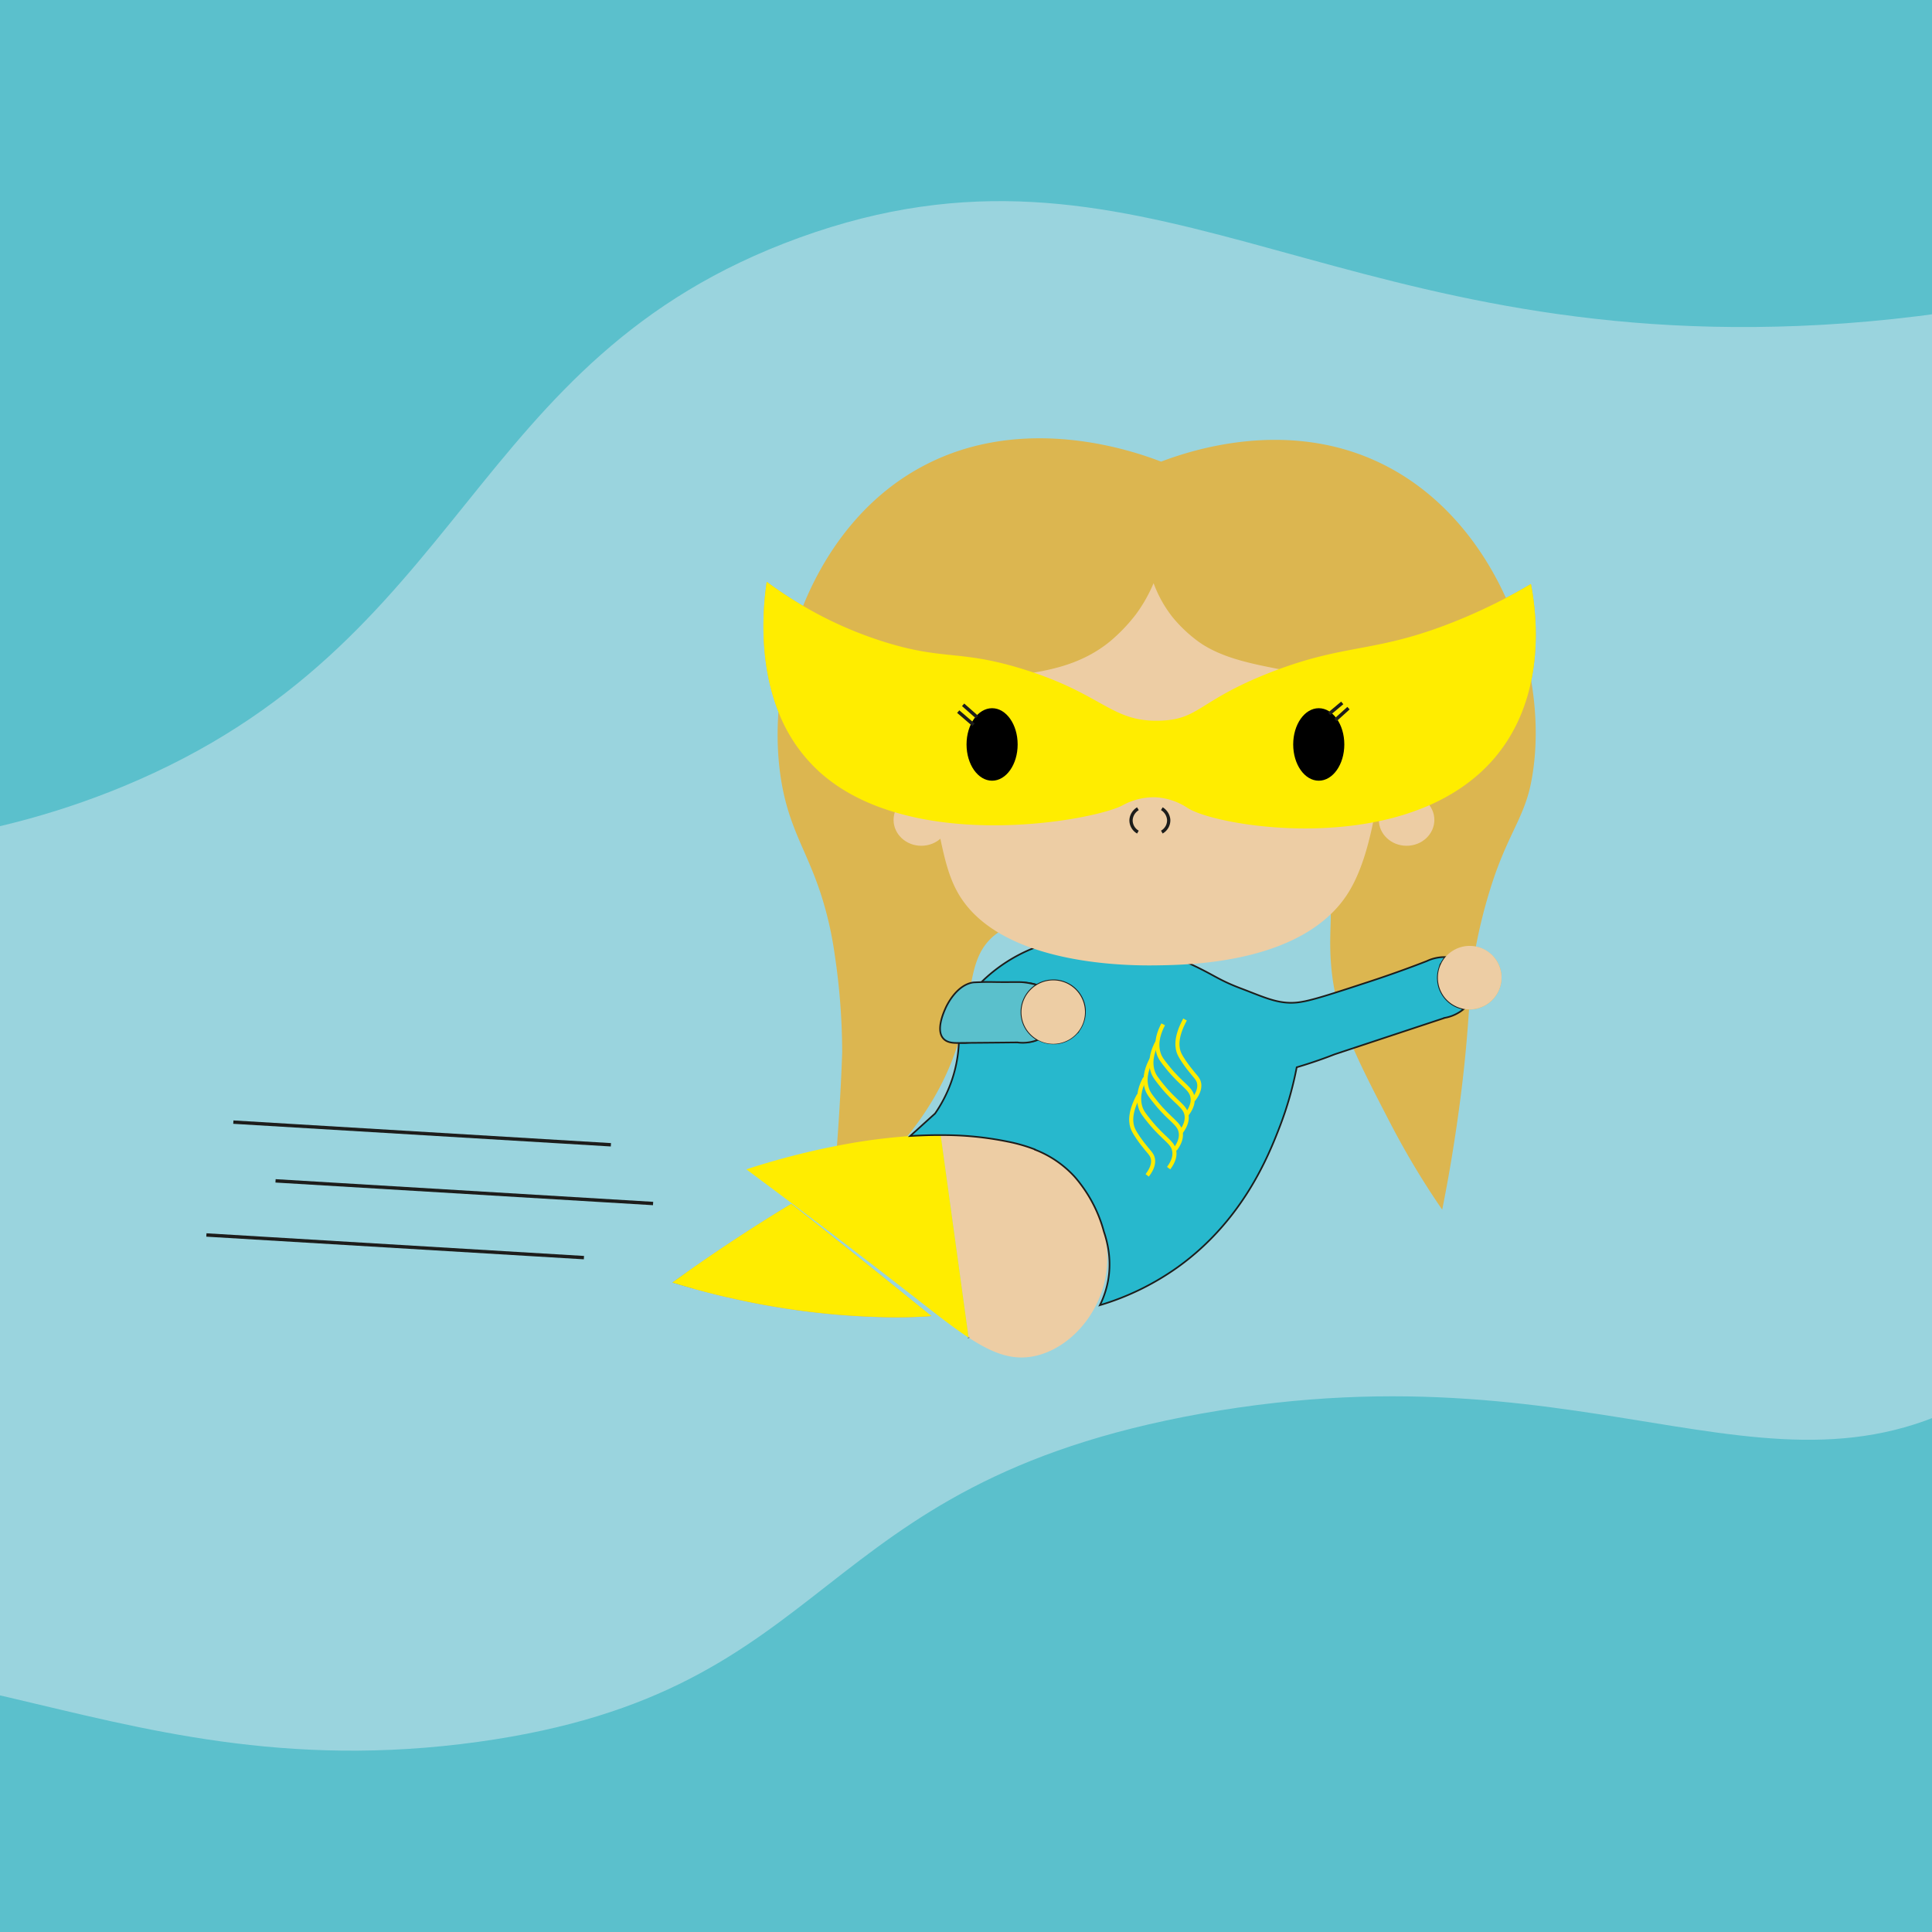 <svg xmlns="http://www.w3.org/2000/svg" width="415mm" height="415mm" viewBox="0 0 1176.38 1176.38">
  <rect x="0" y="0" width="1176.38" height="1176.38" fill="#808080" stroke="none"/>
  <defs>
    <style>
      .cls-1 {
        fill: #fff;
        opacity: 0.11;
      }

      .cls-2, .cls-9 {
        fill: #5ac0cc;
      }

      .cls-3 {
        fill: #dcb650;
      }

      .cls-4 {
        fill: #9ad4de;
      }

      .cls-10, .cls-11, .cls-12, .cls-5 {
        fill: none;
      }

      .cls-11, .cls-12, .cls-5, .cls-8, .cls-9 {
        stroke: #1d1d1b;
      }

      .cls-10, .cls-11, .cls-12, .cls-5, .cls-8, .cls-9 {
        stroke-miterlimit: 10;
      }

      .cls-6 {
        fill: #edcda4;
      }

      .cls-7 {
        fill: #ffed00;
      }

      .cls-8 {
        fill: #27b8cd;
      }

      .cls-10 {
        stroke: #ffed00;
        stroke-width: 2.48px;
      }

      .cls-11 {
        stroke-width: 2px;
      }

      .cls-12 {
        stroke-width: 2.06px;
      }

      .cls-13 {
        fill: #5bc0cc;
      }
    </style>
  </defs>
  <g id="Layer_2" data-name="Layer 2">
    <g>
      <g>
        <path class="cls-1" d="M666,423.48q.39-98.55.26-197.11c0-4.08-5.74,1.91-5.81,2q-3.51,3.71-6.68,7.71a9.26,9.26,0,0,0-2.67,4.69V379.22q.29,14.68-.29,29.35-.37,14-1,27.93c-.15,4,5.69-1.27,5.93-1.48q3.78-3.37,7.24-7.09A9.21,9.21,0,0,0,666,423.48Z"/>
        <path class="cls-1" d="M668.71,415.33c.07-32.79.22-65.58.22-98.38q0-49.44,0-98.9c0-4.3-6.39,2-6.62,2.22q-4.44,4.09-8.55,8.5a12.67,12.67,0,0,0-3.7,5.16v98.9q0,19.79,0,39.57.28,14.6-.42,29.18-.51,13.83-1,27.65c-.16,4.17,6.25-1.18,6.76-1.55q4.75-3.62,9.23-7.59A12.35,12.35,0,0,0,668.71,415.33Z"/>
        <path class="cls-1" d="M670.64,422.19c.09-32.78.24-65.56.24-98.35V225c0-4.67-6.84,3.63-6.55,3.3q-4.16,4.89-8,10.06a14,14,0,0,0-3.3,5.88v98.9q0,19.79,0,39.56.28,14.66-.44,29.27-.52,13.95-1.14,27.9c-.2,4.57,6.91-2.89,6.76-2.74,3-3,5.88-6.11,8.65-9.33A13.79,13.79,0,0,0,670.64,422.19Z"/>
        <path class="cls-1" d="M679.06,425.91c-.19-32.68,0-65.35,0-98V229a1.89,1.89,0,0,0-3-1.66,15.62,15.62,0,0,0-2.51,3.62,15.37,15.37,0,0,0-1.69,4.06c0,65.4.28,130.82-.26,196.22a1.91,1.91,0,0,0,2.9,1.88,20.11,20.11,0,0,0,4.64-7.19Z"/>
        <path class="cls-1" d="M677.42,421.15c.51-65.8.29-131.61.29-197.41a1.21,1.21,0,0,0-1.72-1.09,8.83,8.83,0,0,0-3.65,3.78q-2.85,4.08-5.31,8.38a8.81,8.81,0,0,0-1.86,4.92v98.9q0,19.77,0,39.56.24,14.7-.31,29.41-.35,14.07-1.06,28.15a1.22,1.22,0,0,0,1.62,1.23,8.62,8.62,0,0,0,3.9-3.4q3.12-3.74,5.89-7.76A8.48,8.48,0,0,0,677.42,421.15Z"/>
        <path class="cls-1" d="M665.55,411c-.35-32.72-.15-65.44-.15-98.16q0-49.46,0-98.9a2.12,2.12,0,0,0-1.29-1.58,2.67,2.67,0,0,0-2.55.72c-1.67,1-4.83,3.08-4.83,5.31,0,65.32.24,130.64-.24,196a2.12,2.12,0,0,0,1.09,1.72,2.62,2.62,0,0,0,2.6-.4,23.44,23.44,0,0,0,3.9-2.49A2.6,2.6,0,0,0,665.55,411Z"/>
        <path class="cls-1" d="M662.44,420.56l.79-19.66q.16-14.77.12-29.54,0-24.72,0-49.45V223a1.51,1.51,0,0,0-1.44-1.43,4.75,4.75,0,0,0-3.28,1.8,51.61,51.61,0,0,0-4.89,4.92,4.75,4.75,0,0,0-1.78,3.29q0,49.46,0,98.9,0,19.78,0,39.56.18,14.73-.14,29.46A199.6,199.6,0,0,1,650,428.19a1.5,1.5,0,0,0,1.3,1.57,5,5,0,0,0,3.51-1.53,53.8,53.8,0,0,0,5.48-4.51A4.91,4.91,0,0,0,662.44,420.56Z"/>
        <path class="cls-1" d="M672.11,426.73c-.8-32.51-.39-65.06-.39-97.59v-98.9a2.13,2.13,0,0,0-2.86-2,9.08,9.08,0,0,0-2.26,2.48,9.26,9.26,0,0,0-1.51,3v98.9c0,32.32-.29,64.65.22,97a2.16,2.16,0,0,0,2.69,2.18,12,12,0,0,0,4.11-5.09Z"/>
        <path class="cls-1" d="M676,413.28c.37-65.81.24-131.62.25-197.43,0-1-.55-1.46-1.56-1.31a9.37,9.37,0,0,0-4.23,3.41q-3.45,3.78-6.57,7.85a9.38,9.38,0,0,0-2.6,4.76v98.9q0,19.77,0,39.55.25,14.65-.39,29.28-.45,13.88-1.09,27.74c-.17,4,5.64-1.17,5.9-1.39q3.8-3.33,7.25-7A9,9,0,0,0,676,413.28Z"/>
        <path class="cls-1" d="M665.28,425.35l.94-18.88q.07-14.78,0-29.56,0-24.74,0-49.46v-98.9a1.81,1.81,0,0,0-.63-1.94,1.84,1.84,0,0,0-2-.27,19.11,19.11,0,0,0-5.28,6.35V371.15q.07,14.78,0,29.56a187.26,187.26,0,0,1-1.85,30.65,1.93,1.93,0,0,0,1.44,1.43,3,3,0,0,0,2.63-1.15C662.39,430.2,665.16,427.86,665.28,425.35Z"/>
        <path class="cls-1" d="M673,409.94c.55-65.81.28-131.62.28-197.43a1.36,1.36,0,0,0-1.42-1.46,6.09,6.09,0,0,0-3.73,2.15,70.67,70.67,0,0,0-5.75,5.6,6,6,0,0,0-2.26,3.66v98.9q0,19.78,0,39.56.21,14.67-.25,29.34-.27,13.88-.86,27.75c-.12,3.3,4.22.56,5.12,0a65.61,65.61,0,0,0,6.26-4.75A5.85,5.85,0,0,0,673,409.94Z"/>
        <path class="cls-1" d="M664.3,413.35l-.7-18.69,0,.92c.19-59.35.06-118.71.06-178.06,0-1.26-.7-2.75-2.24-2.64a7.29,7.29,0,0,0-2.52,1.54,7,7,0,0,0-1.92,2.24q0,54.39,0,108.78c0,16.49,0,33,0,49.45l-.08,19.8q.15,9.36.73,18.69a3,3,0,0,0,1.14,1.69,1.73,1.73,0,0,0,2-.08C662.22,416.39,664.36,415.1,664.3,413.35Z"/>
      </g>
      <path class="cls-2" d="M409.38,780.92c11.66,3.57,22.89,6.55,33.63,9l.18,0V757.47l-.34.22Q426.68,768.47,409.38,780.92Z"/>
      <path class="cls-3" d="M417.89,774.69c36.13,118.54,541,131.14,592.66-5.43,22.45-59.36-57.81-101.83-46.42-231.47,7.19-81.81,39.1-102.24,28.51-169.3-8.28-52.42-46.53-115.11-113.34-137.85-68.62-23.35-130.17,7.23-142.06,13.42-52.15-19.57-120.82-35.1-175.46-5C480.47,283.74,437,364.25,435.22,431.4c-1.88,68.71,36.14,78.77,38.58,153.47C477.25,690.51,403,725.86,417.89,774.69Z"/>
      <path class="cls-4" d="M-128.33-20.79V-208.24h1733v100.37h67V1221.84H1375.1v251.32H965v-93.44H443.19v4.89H-473.89V-20.79ZM714.31,583.86a96.53,96.53,0,0,0,16.25-1.35c43.93-7.41,64-42.39,75.8-36.55,6.89,3.44,2.25,16.61,4.06,40.61,2.43,32.31,14.39,55.38,36.13,97.32a495,495,0,0,0,31.6,52.67c3.39-16.89,8-42.38,11.85-73.73,2.63-21.75,3.62-36,4.49-48.15a19,19,0,0,0,6.45-1,19.42,19.42,0,0,0,12.37-24.45,18.85,18.85,0,0,0-2.76-5.35,20.65,20.65,0,0,0-11.89-7.54,313.56,313.56,0,0,1,8.81-35.26c10-32.19,20.35-42.68,24.66-63.92,3.88-19.12,3.92-40.72.22-62.6v0c5.43-26.33,1.5-50.32-.18-59-4,2.36-9.08,5.29-15.24,8.52-15.89-35.15-42.12-66.27-78.29-83-55.75-25.85-112.74-7.17-131.66,0-16.69-6.42-83.49-29.91-144.82,2.64C527.53,302,503.25,333.72,489,368.9a245.87,245.87,0,0,1-22.13-14.63c-1.7,11.5-5.82,46.39,7.12,79.1h0c-1.34,18.78,0,36.93,3.95,53,5.51,22.4,14.8,35.62,22.36,59.52a216.53,216.53,0,0,1,7.93,35.27A403.64,403.64,0,0,1,512.8,641q-.69,19.38-2,39.64Q509,709,506.17,735.59c50-37.32,69.15-74.11,77.4-101,9.36-30.52,5.68-50.78,21-64.28C618,558.41,646.79,553.1,714.31,583.86ZM443,790l.18,0a466,466,0,0,0,92.62,12,293.84,293.84,0,0,0,31.34-.6c-4.95-4-10.28-8.31-16.08-13C535,775.33,511.63,756.47,481.83,733q-18.31,11-38.64,24.5c-.11.07-.22.16-.34.23q-16.17,10.77-33.47,23.22C421,784.48,432.27,787.47,443,790Z"/>
      <g>
        <path class="cls-5" d="M621.94,616.27a19.09,19.09,0,0,0,8.91,16.22,7.9,7.9,0,0,0,1.11.68,19.33,19.33,0,1,0-.68-33.43,17.89,17.89,0,0,0-3.45,2.68A19.3,19.3,0,0,0,621.94,616.27Z"/>
        <path class="cls-6" d="M572.76,691.16l.64,4.6,16.37,118.67c15.12,9.9,27,14.13,40.34,11.25,17.17-3.71,32.85-18.27,40-37.21a64.06,64.06,0,0,0,2-6.1,63.27,63.27,0,0,0,0-32.37A83.76,83.76,0,0,0,659,722.26c-.48-.67-1-1.29-1.39-1.87-.15-.2-.3-.38-.43-.57l-.55-.69c-.26-.33-.51-.64-.75-.92s-.46-.55-.66-.8c-.41-.47-.75-.86-1-1.15l-.41-.43A63.78,63.78,0,0,0,630.14,700v-.07a99.09,99.09,0,0,0-16.36-4.72A197.34,197.34,0,0,0,572.76,691.16Z"/>
        <path class="cls-7" d="M454.46,712c11.13,8.32,21.6,16.1,31.4,23.51,30.13,22.73,53.77,41,70.06,53.63,5.88,4.59,11.27,8.79,16.25,12.64,6.44,4.91,12.22,9.15,17.6,12.67L573.4,695.76l-.64-4.6c-4.25,0-8.46.06-12.66.25-2,.07-3.94.18-5.9.3-1.78.13-3.52.26-5.27.42-10.09.84-20,2.13-29.39,3.72A466.41,466.41,0,0,0,454.46,712Z"/>
        <path class="cls-8" d="M554.2,691.71c2-.12,3.92-.23,5.9-.3,4.2-.19,8.41-.29,12.66-.25a197.34,197.34,0,0,1,41,4,99.09,99.09,0,0,1,16.36,4.72V700a63.78,63.78,0,0,1,23.63,15.87l.41.43c.24.29.58.68,1,1.15.2.25.43.51.66.8s.49.59.75.92l.55.69c.13.19.28.37.43.57.43.58.91,1.2,1.39,1.87A83.76,83.76,0,0,1,672.17,750c3.71,10.93,5.33,24.47,0,39a47.59,47.59,0,0,1-2.46,5.72,160.48,160.48,0,0,0,47.69-23.36c39.31-28.32,54.94-67.44,61.86-85.42a211.39,211.39,0,0,0,10.3-36.08c6.08-1.79,12.34-3.85,18.75-6.23l4.42-1.69,16.09-5.32,50.94-16.86a24.94,24.94,0,0,0,11.5-5.37l-.12,0-.57-.15L890,614a19.07,19.07,0,0,1-4.4-1.69,18.5,18.5,0,0,1-4.72-3.56c-.28-.29-.55-.57-.82-.88h0a19.57,19.57,0,0,1-1.45-1.94,20.7,20.7,0,0,1-1.22-2.16c-.19-.38-.35-.76-.52-1.16l-.23-.6c-.09-.2-.15-.4-.22-.6a20,20,0,0,1-.87-4.53c0-.21,0-.43-.05-.65a20.88,20.88,0,0,1,.26-4c.06-.42.16-.83.25-1.24a5.27,5.27,0,0,1,.14-.57c.06-.28.15-.55.23-.81a19,19,0,0,1,.84-2.21c.16-.34.32-.68.5-1a3.85,3.85,0,0,1,.24-.5c.09-.16.18-.33.27-.48.18-.31.37-.62.58-.92a13.72,13.72,0,0,1,1.33-1.73,25,25,0,0,0-11.35,2.42c-7.91,3.08-19.59,7.44-33.91,12.16l-12.82,4.19c-10,3.23-17.3,5.55-22.92,7l-.87.22-1.79.45-1.42.32c-.47.11-.92.2-1.35.28l-.11,0-1.22.23c-.93.16-1.79.28-2.59.36-11.46,1.18-20.2-3.29-34.22-8.57-13.84-5.23-16.32-8.22-30.81-14.89h0l-2.84-1.32c-14.26-6.54-26.7-11.94-43-13.94a107.53,107.53,0,0,0-18-.89l-2,.08c-1.32.09-2.68.19-4.08.32-1.05.11-2.12.23-3.21.37s-2.19.31-3.32.5c-.75.13-1.51.26-2.28.41-1.08.2-2.17.44-3.28.69l-.49.12c-1.37.32-2.76.68-4.17,1.07l-.71.22c-1.09.32-2.2.66-3.32,1q-2.49.83-5,1.83h0A95.94,95.94,0,0,0,597.56,598l22.2.51a25.85,25.85,0,0,1,5.34-.09l.71.09h.12a23.78,23.78,0,0,1,5.34,1.21c.37-.22.74-.43,1.12-.62h0c.38-.21.78-.39,1.17-.56s.68-.3,1-.42.79-.28,1.19-.39l.57-.17c.2-.06.42-.11.62-.15a3.43,3.43,0,0,1,.44-.09,12.71,12.71,0,0,1,1.5-.26c.33,0,.67-.07,1-.09s.89-.06,1.36-.06a6.69,6.69,0,0,1,.77,0h.3a16.68,16.68,0,0,1,1.87.19c.32,0,.64.1,1,.17s.81.17,1.2.28l1,.29,1,.37.76.32c.23.09.45.2.67.31a16.41,16.41,0,0,1,1.84,1c.43.26.83.54,1.22.83l.35.27s0,0,0,0l.47.38c.21.16.4.33.6.51s.45.41.67.64c.47.47.92,1,1.35,1.48.13.15.25.32.38.48s.36.46.52.71.3.43.44.66.23.37.34.57a12.48,12.48,0,0,1,.68,1.24c.11.22.21.42.3.64s.17.37.25.57.17.43.26.66.21.59.31.89.15.5.21.74.09.33.13.5c.13.51.23,1,.31,1.56a14.18,14.18,0,0,1,.17,1.46c0,.3,0,.6,0,.9s0,.4,0,.6a20.18,20.18,0,0,1-.12,2.21,0,0,0,0,1,0,0c0,.35-.1.69-.15,1a2,2,0,0,1-.06.34l-.15.74c-.09.35-.18.69-.28,1s-.2.68-.32,1-.25.66-.38,1-.28.65-.43,1c0,0,0,0,0,0-.27.55-.57,1.1-.89,1.63s-.68,1.06-1,1.56a20.24,20.24,0,0,1-1.83,2.1,2.13,2.13,0,0,1-.22.21,2.72,2.72,0,0,1-.39.37,1.88,1.88,0,0,1-.3.27c-.31.28-.62.54-.94.78s-.42.32-.62.47c-.38.27-.77.53-1.17.77s-1.08.62-1.64.89a6.82,6.82,0,0,1-.68.31c-.21.1-.41.18-.62.26l-.67.25a12.59,12.59,0,0,1-1.36.42l-.69.17c-.35.08-.69.15-1,.21s-.71.11-1.06.15c0,0,0,0-.05,0-.23,0-.48.06-.73.08l-.73,0h-.74a18.94,18.94,0,0,1-2.52-.16,17.12,17.12,0,0,1-2.43-.47,18.07,18.07,0,0,1-2.29-.76,21.36,21.36,0,0,1-2.16-1h0l-.89.36h0c-.3.11-.61.23-.92.32l-.5.15c-.25.07-.51.15-.78.21s-.51.13-.78.18a7.54,7.54,0,0,1-.77.16l-.85.14-.4.06-.84.09c-.29,0-.57,0-.86.06a25.93,25.93,0,0,1-3.32,0h0c-.52,0-1.06-.09-1.59-.16h-3.46c-4.75,0-9.53.09-14.32.11l-11.47.14L588,635l-4.17,0h0a81.22,81.22,0,0,1-5.11,25.11A82.38,82.38,0,0,1,569.36,678l-4.84,4.37h0Q559.35,687.07,554.2,691.71Z"/>
        <path class="cls-7" d="M409.38,780.92c11.66,3.57,22.89,6.55,33.63,9l.18,0a465.84,465.84,0,0,0,92.62,12,291.21,291.21,0,0,0,31.34-.6c-4.95-4-10.28-8.3-16.08-13C535,775.34,511.63,756.48,481.83,733q-18.31,11-38.64,24.5l-.34.22Q426.68,768.47,409.38,780.92Z"/>
        <path class="cls-6" d="M875.53,596.21c0,.22,0,.44.05.65a19.51,19.51,0,0,0,.89,4.54c.06.2.13.39.2.59l.23.6c.17.4.33.78.52,1.16a20.7,20.7,0,0,0,1.22,2.16,19.57,19.57,0,0,0,1.45,1.94h0c.27.31.54.59.82.88a18.5,18.5,0,0,0,4.72,3.56A18.26,18.26,0,0,0,890,614c.19.06.38.12.57.16l.57.15.12,0h0a17.68,17.68,0,0,0,3.18.33,19,19,0,0,0,6.46-1,19.31,19.31,0,0,0-2.28-37.33,19.45,19.45,0,0,0-18.48,6.41h0a13.72,13.72,0,0,0-1.33,1.73c-.21.3-.4.61-.58.92-.09.15-.18.32-.27.48a5.21,5.21,0,0,0-.24.47c-.18.34-.34.68-.5,1a19,19,0,0,0-.84,2.21c-.08.26-.17.53-.23.81a5.27,5.27,0,0,0-.14.57c-.09.41-.19.82-.25,1.24A20.88,20.88,0,0,0,875.53,596.21Z"/>
        <path class="cls-9" d="M574.38,632.36c2.48,2.76,6.63,2.72,9.44,2.69,11.08-.11,22.64-.18,35.56-.34a25.07,25.07,0,0,0,6.66,0,22.62,22.62,0,0,0,5.92-1.57,7.9,7.9,0,0,1-1.11-.68,19.09,19.09,0,0,1-8.91-16.22,19.3,19.3,0,0,1,5.89-13.85,17.89,17.89,0,0,1,3.45-2.68,50.61,50.61,0,0,0-5.48-1.24c-4.43-.74-6.21-.43-15.1-.47-6.37,0-7.91-.21-13.15,0-3.09.1-4.64.16-5.23.25-10.21,1.7-16,14.24-16.66,15.79C574.52,616.6,569.77,627.26,574.38,632.36Z"/>
        <path class="cls-6" d="M621.94,616.27a19.09,19.09,0,0,0,8.91,16.22,7.9,7.9,0,0,0,1.11.68,19.33,19.33,0,1,0-.68-33.43,17.89,17.89,0,0,0-3.45,2.68A19.3,19.3,0,0,0,621.94,616.27Z"/>
        <line class="cls-5" x1="589.76" y1="814.43" x2="589.8" y2="814.66"/>
      </g>
      <g>
        <path class="cls-10" d="M708.27,623.71c-2.1,3.88-4.94,10.67-2.81,17.62.87,2.84,2.48,4.87,5.68,8.83,8.72,10.79,14.25,12.46,15,18.2.31,2.29-.07,5.66-3.46,10.13"/>
        <path class="cls-10" d="M721.56,620.77c-6.23,11.4-4.83,17.73-3.49,20.76s4.64,7.4,5.7,8.81c3.9,5.16,5.78,6.26,6.35,9.18.4,2.08.18,5.38-3.47,10.13"/>
        <path class="cls-10" d="M693.43,666.8c-6.23,11.4-4.83,17.73-3.49,20.76s4.64,7.4,5.7,8.81c3.9,5.16,5.79,6.26,6.35,9.18.4,2.08.19,5.38-3.47,10.13"/>
        <path class="cls-10" d="M704.64,634.57c-2.09,3.88-4.93,10.67-2.81,17.62.87,2.84,2.49,4.87,5.68,8.83,8.73,10.79,14.26,12.46,15,18.2.31,2.29-.08,5.66-3.46,10.13"/>
        <path class="cls-10" d="M701.1,645.08c-2.1,3.88-4.94,10.67-2.81,17.62.87,2.84,2.48,4.87,5.68,8.83,8.72,10.79,14.25,12.46,15,18.2.31,2.29-.07,5.66-3.46,10.13"/>
        <path class="cls-10" d="M697.17,656.49c-2.1,3.88-4.93,10.68-2.81,17.62.87,2.84,2.48,4.88,5.68,8.83,8.72,10.79,14.26,12.46,15,18.2.31,2.29-.08,5.66-3.47,10.13"/>
      </g>
      <path class="cls-6" d="M568.53,445.54c-1.27,5.66-4.32,25.28,3.52,62.61,2.57,12.21,5.1,24.24,10.59,34.39,25.29,46.81,109.08,45.46,122.63,45.25,20.09-.33,89.56-1.45,116.07-44.82,8-13.08,11.89-29.66,13.51-36.58a164.26,164.26,0,0,0,2.64-60,36,36,0,0,0-5.28-15c-18-28-71.5-18.71-102.3-40.57a86.6,86.6,0,0,1-16-15.09,75.9,75.9,0,0,1-11.5-20.65A91.67,91.67,0,0,1,691.7,374a104.46,104.46,0,0,1-16.05,16.74c-37.4,30.28-85.44,11.84-102.21,38.93C571.29,433.14,570.37,437.27,568.53,445.54Z"/>
      <g id="maske">
        <ellipse class="cls-6" cx="856.47" cy="499.23" rx="16.9" ry="15.76"/>
        <ellipse class="cls-6" cx="560.99" cy="499.23" rx="16.9" ry="15.76"/>
        <path class="cls-7" d="M473.94,433.38h0a96.63,96.63,0,0,0,24,35.67c13.08,12.19,29.38,20.33,46.9,25.51a180.73,180.73,0,0,0,25.65,5.55h0l1.15.17c2,.28,4.09.54,6.13.77,47.17,5.23,94.07-4.7,105.49-10.55a39.81,39.81,0,0,1,20.29-5.05,39.31,39.31,0,0,1,19.78,6.64c12,7.55,63.47,18,112.74,8.62l.45-.09,3.07-.62a157.76,157.76,0,0,0,30.8-9.72c14-6.18,26.89-14.71,37.44-26.27,13.87-15.22,21.07-32.78,24.52-49.43v0c5.43-26.33,1.5-50.33-.18-59-4,2.36-9.08,5.3-15.24,8.53a337.64,337.64,0,0,1-30.75,14.18c-47.41,19.05-65.07,13.52-107.52,29.2-1.55.56-3.12,1.16-4.74,1.8h0l-1.37.53c-43.12,17.07-42.29,28.29-66.28,29-28.39.87-34.09-14.71-76.8-29.24h0c-.84-.3-1.71-.59-2.59-.88-1.45-.47-2.94-.95-4.47-1.42-38.25-11.76-47.57-5.06-83.88-16.4A238.21,238.21,0,0,1,489,368.91a248,248,0,0,1-22.13-14.63C465.12,365.78,461,400.66,473.94,433.38Z"/>
        <ellipse cx="802.98" cy="453.29" rx="15.56" ry="22.07"/>
        <ellipse cx="604.08" cy="453.29" rx="15.56" ry="22.07"/>
      </g>
      <path class="cls-11" d="M707.43,492.41a8.69,8.69,0,0,1,4.18,6.68,8.24,8.24,0,0,1-4.18,7.56"/>
      <path class="cls-11" d="M692.87,492.43a8.64,8.64,0,0,0-4.18,6.67,8.23,8.23,0,0,0,4.18,7.56"/>
      <line class="cls-12" x1="586.43" y1="429.15" x2="594.92" y2="436.66"/>
      <line class="cls-12" x1="592.78" y1="441.32" x2="583.46" y2="433.29"/>
      <line class="cls-12" x1="809.32" y1="434.66" x2="817.28" y2="428.01"/>
      <line class="cls-12" x1="813.1" y1="438.41" x2="821.08" y2="431.19"/>
      <line class="cls-12" x1="397.66" y1="732.81" x2="167.77" y2="719.01"/>
      <line class="cls-12" x1="371.97" y1="697.05" x2="142.08" y2="683.25"/>
      <line class="cls-12" x1="355.55" y1="765.76" x2="125.67" y2="751.97"/>
      <path class="cls-13" d="M1644.12-1.26c-212.41,147.43-399,193.74-549,199.72C805.51,210,694.21,69.45,486.6,144.76,283,218.6,286,391.49,75,478.85c-172.36,71.37-355.1,30.88-487.6-17.9q-6.89-240.87-13.78-481.74Z"/>
      <path class="cls-13" d="M-427.58,1203.68c34.49-51.85,93.74-123.59,187.25-163.29,183-77.67,295.94,52.93,531.59,20.2C512.75,1029.83,489.47,904,731.77,860.68c247.19-44.22,355.1,71.75,489.51-21.28,107.41-74.33,91.24-195.81,204.3-241.1,78.32-31.38,163.35-5.46,224.28,22.36q15.73,288.38,31.46,576.75Z"/>
    </g>
  </g>
</svg>
